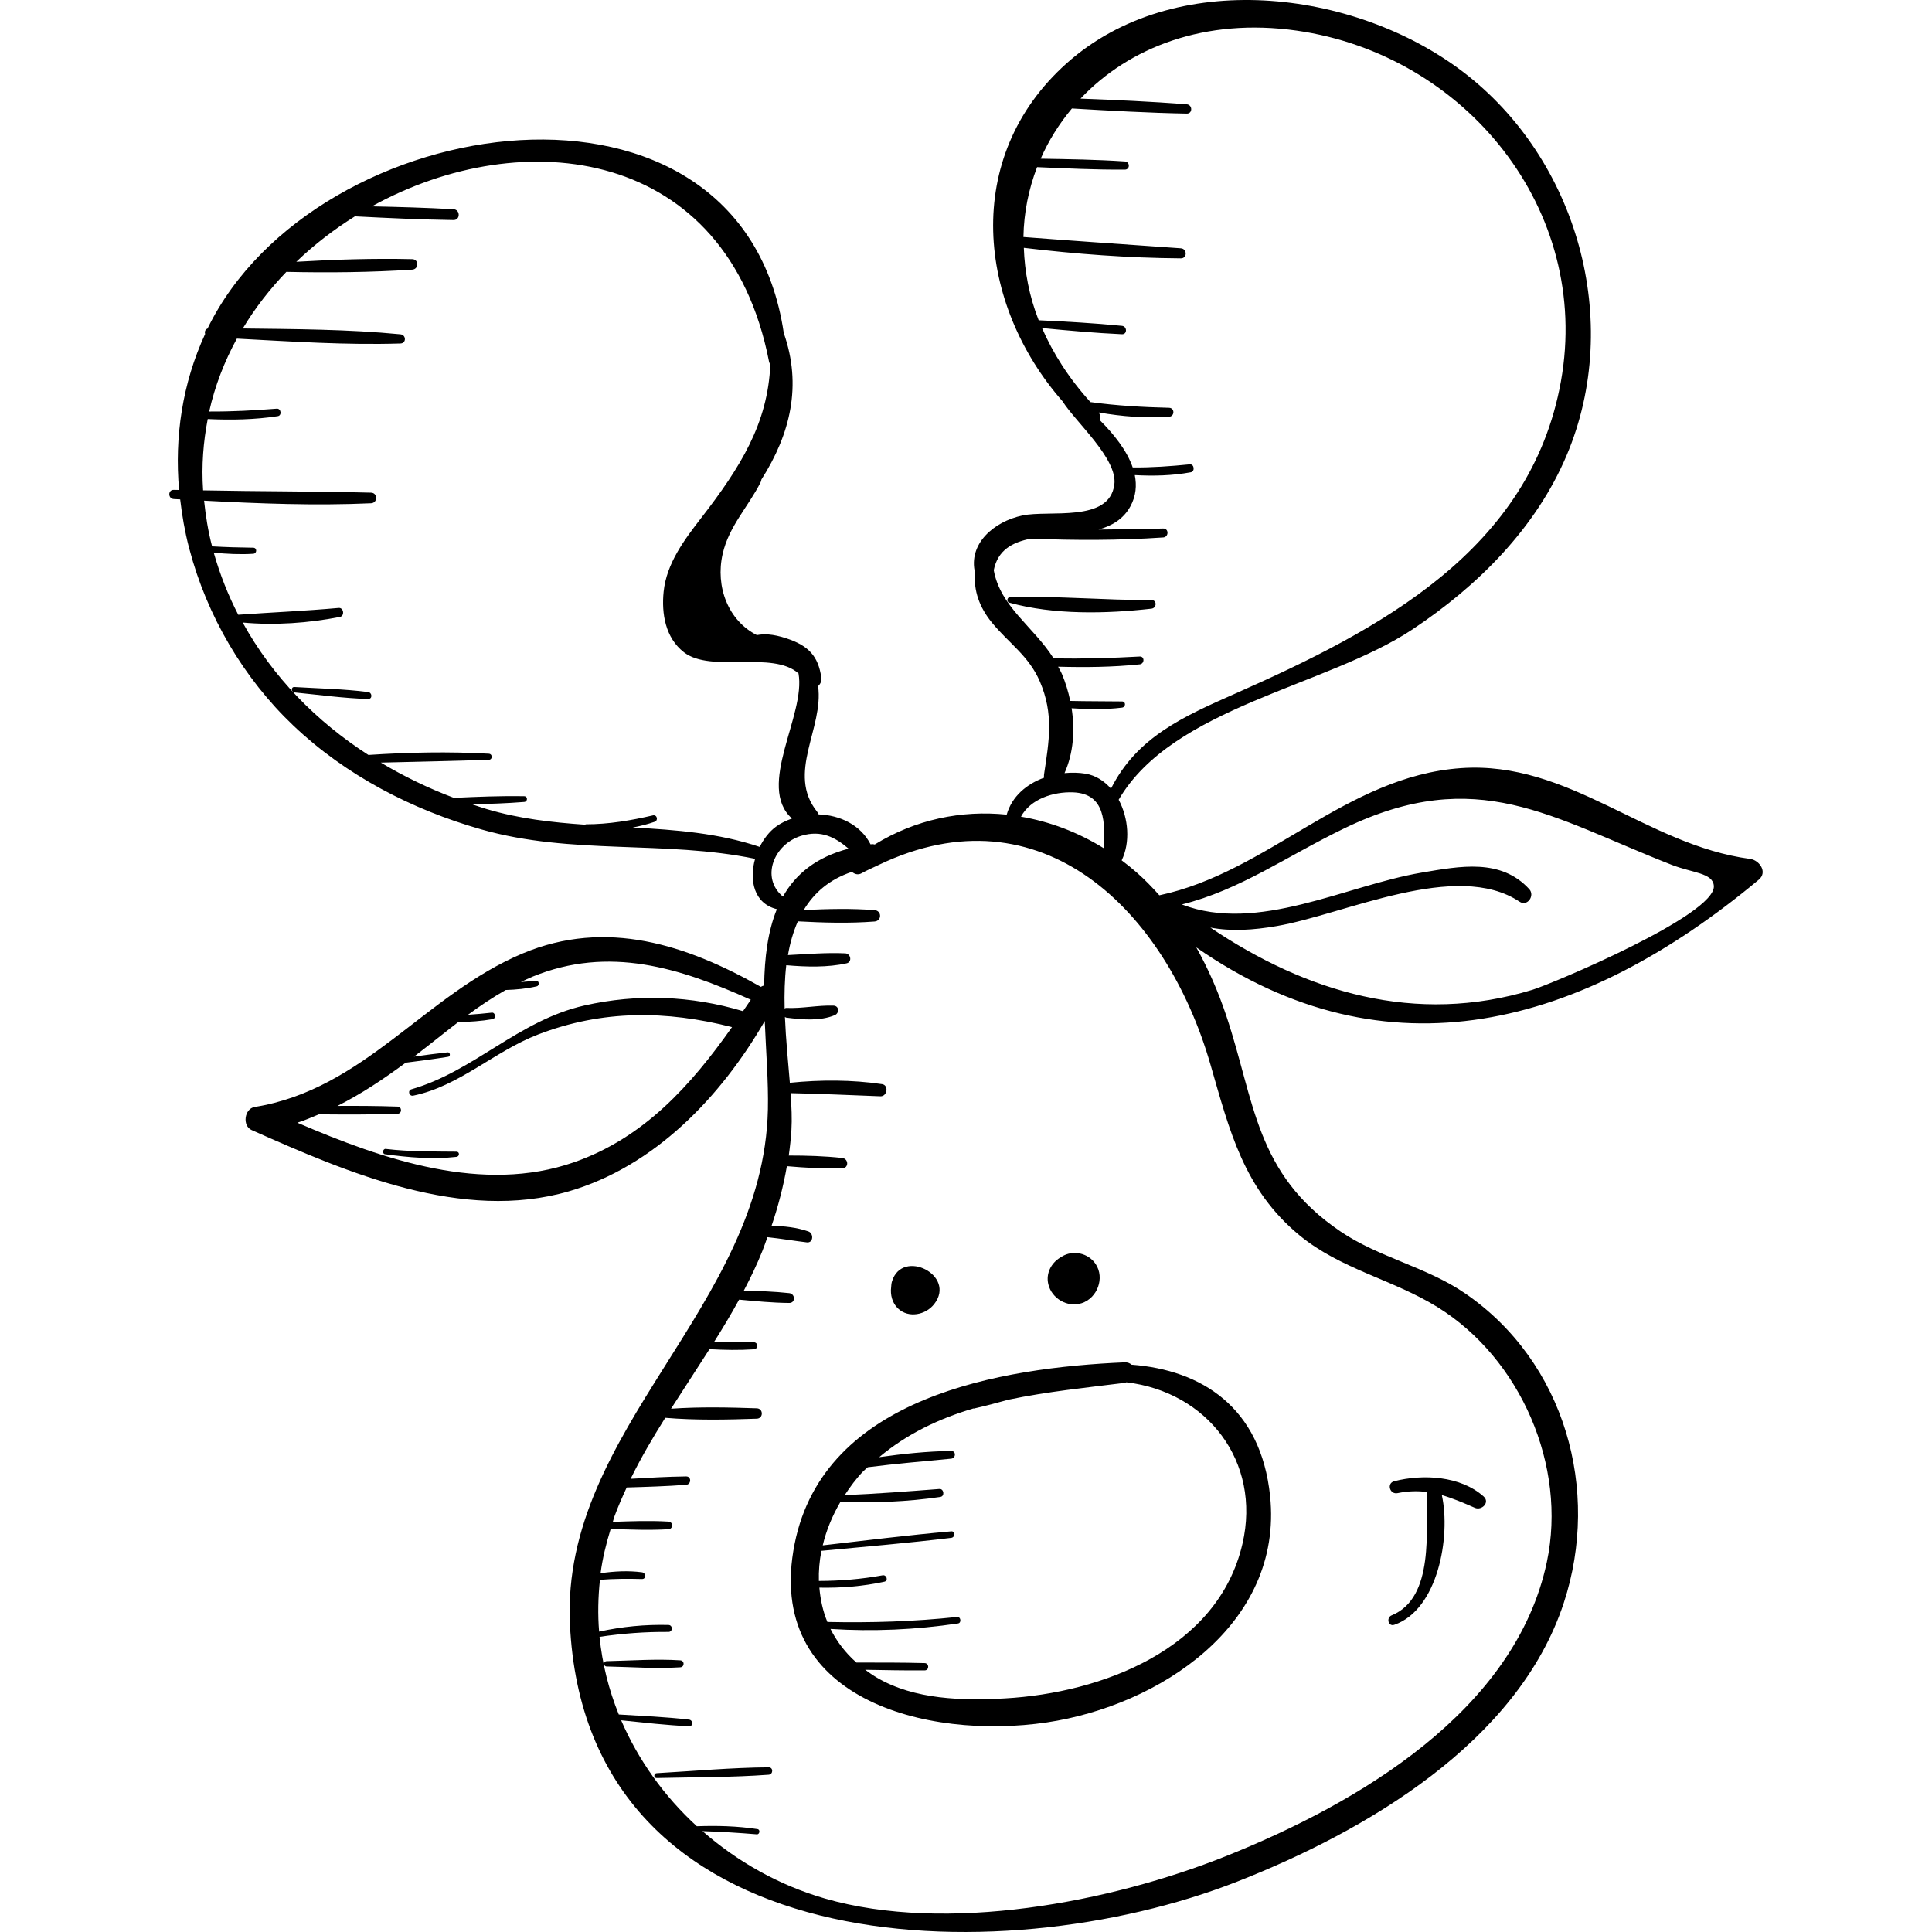 <?xml version="1.0" encoding="iso-8859-1"?>
<!-- Generator: Adobe Illustrator 18.0.0, SVG Export Plug-In . SVG Version: 6.00 Build 0)  -->
<!DOCTYPE svg PUBLIC "-//W3C//DTD SVG 1.1//EN" "http://www.w3.org/Graphics/SVG/1.1/DTD/svg11.dtd">
<svg version="1.1" id="Capa_1" xmlns="http://www.w3.org/2000/svg" xmlns:xlink="http://www.w3.org/1999/xlink" x="0px" y="0px"
	 viewBox="0 0 277.218 277.218" style="enable-background:new 0 0 277.218 277.218;" xml:space="preserve">
<g>
	<path d="M182.244,214.665c-1.324-12.792-9.873-18.089-19.884-18.849c-0.233-0.213-0.553-0.355-0.992-0.336
		c-17.741,0.761-43.12,4.915-47.346,26.026c-4.459,22.279,18.932,28.199,36.179,25.639
		C166.288,244.757,184.154,233.12,182.244,214.665z M178.28,221.51c-3.508,15.184-20.284,21.417-34.087,22.188
		c-6.063,0.338-12.966,0.193-18.367-2.976c-0.602-0.354-1.148-0.739-1.681-1.131c2.844,0.049,5.688,0.114,8.533,0.089
		c0.674-0.006,0.673-1.027,0-1.046c-3.263-0.088-6.526-0.078-9.79-0.077c-1.624-1.438-2.845-3.073-3.723-4.824
		c6.122,0.396,12.228,0.113,18.3-0.786c0.525-0.078,0.407-0.991-0.126-0.934c-6.208,0.665-12.387,0.853-18.62,0.718
		c-0.655-1.574-1.003-3.236-1.147-4.923c3.137,0.06,6.23-0.186,9.32-0.854c0.602-0.13,0.343-1.026-0.253-0.917
		c-3.032,0.555-6.073,0.801-9.14,0.809c-0.045-1.436,0.085-2.888,0.365-4.327c0.006-0.001,0.008,0.005,0.014,0.004
		c6.206-0.586,12.42-1.112,18.609-1.86c0.584-0.071,0.607-0.989,0-0.935c-6.157,0.545-12.293,1.308-18.434,2.014
		c0.505-2.154,1.378-4.249,2.522-6.214c4.785,0.125,9.658-0.031,14.37-0.744c0.64-0.097,0.495-1.186-0.154-1.136
		c-4.542,0.349-9.048,0.697-13.588,0.888c0.793-1.217,1.662-2.392,2.684-3.451c0.198-0.205,0.427-0.357,0.63-0.555
		c3.978-0.506,7.971-0.843,11.965-1.227c0.697-0.068,0.727-1.12,0-1.109c-3.467,0.049-6.904,0.414-10.329,0.892
		c3.971-3.335,8.581-5.533,13.512-6.989c0.029-0.003,0.049,0.018,0.078,0.012c1.651-0.367,3.297-0.812,4.945-1.268
		c5.552-1.164,11.282-1.743,16.68-2.415c0.096-0.012,0.168-0.057,0.254-0.082C173.168,199.704,181.017,209.662,178.28,221.51z"/>
	<path d="M252.36,126.23c1.315-1.098,0.082-2.811-1.237-2.986c-14.945-1.979-25.947-14.119-41.505-13.026
		c-16.477,1.158-27.677,14.95-43.266,18.246c-1.014-1.137-2.076-2.239-3.242-3.263c-0.703-0.617-1.426-1.198-2.164-1.751
		c1.251-2.563,0.993-6.047-0.431-8.7c7.76-13.318,29.814-16.232,42.149-24.434c9.365-6.227,17.723-14.525,22.153-25.035
		c8.088-19.187,1.535-42.517-14.976-55.035c-15.582-11.813-41.352-14.942-56.786-1.168c-15.113,13.488-12.81,34.586-0.588,48.513
		c0,0,0,0.002,0.001,0.003c1.929,3.03,7.916,8.241,7.425,11.938c-0.731,5.511-9.335,3.614-13.183,4.43
		c-4.122,0.875-7.823,4.083-6.795,8.264c-0.237,2.468,0.604,4.901,2.403,7.1c2.43,2.97,5.314,4.779,6.898,8.483
		c1.993,4.657,1.323,8.46,0.589,13.309c-0.025,0.164-0.017,0.322,0.01,0.472c-2.497,0.908-4.613,2.659-5.369,5.302
		c-6.482-0.669-13.086,0.688-18.933,4.283c-0.135-0.027-0.266-0.063-0.423-0.044c-0.06,0.007-0.111,0.021-0.171,0.028
		c-1.42-2.796-4.401-4.193-7.453-4.301c-0.059-0.131-0.123-0.263-0.226-0.391c-4.425-5.524,0.986-11.991,0.146-18.016
		c0.318-0.286,0.532-0.715,0.472-1.164c-0.43-3.18-1.89-4.647-4.974-5.677c-2.066-0.69-3.359-0.661-4.279-0.48
		c-4.118-2.077-5.981-6.943-4.915-11.645c0.907-3.999,3.665-6.747,5.444-10.279c0.063-0.125,0.099-0.257,0.116-0.392
		c4.184-6.569,5.84-13.541,3.212-21.019c-6.091-41.27-67.249-32.335-82.671-0.679c-0.005,0.01-0.009,0.02-0.014,0.03
		c-0.332,0.127-0.446,0.456-0.343,0.774c-3.284,7.123-4.403,14.807-3.738,22.383c-0.256-0.007-0.511-0.003-0.767-0.012
		c-0.85-0.028-0.841,1.268,0,1.315c0.307,0.017,0.616,0.032,0.924,0.049c0.267,2.307,0.666,4.601,1.248,6.859
		c-0.017,0.111,0.017,0.214,0.082,0.296c2.523,9.564,7.753,18.505,14.924,25.314c7.527,7.147,17.017,12.051,26.951,14.887
		c12.988,3.706,26.277,1.529,39.289,4.22c-0.867,3.073-0.176,6.42,3.126,7.226c-1.315,3.215-1.767,6.989-1.829,10.95
		c-0.162,0.031-0.318,0.103-0.469,0.193c-10.643-6.022-22.175-9.83-34.177-4.792c-14.012,5.882-22.749,19.507-38.449,22.028
		c-1.486,0.239-1.818,2.7-0.434,3.316c13.791,6.132,30.234,13.227,45.51,8.788c12.286-3.57,21.812-13.545,28.108-24.434
		c0.178,4.383,0.538,8.777,0.451,12.684c-0.63,28.337-29.661,45.842-28.41,73.751c2.191,48.898,61.531,50.473,95.739,37.054
		c18.424-7.228,40.31-19.98,46.876-40.012c5.307-16.192,0.154-34.55-14.122-44.371c-5.555-3.822-12.382-5.153-17.925-8.913
		c-12.271-8.324-12.251-18.61-16.391-30.974c-1.141-3.406-2.563-6.693-4.302-9.789C199.021,154.981,226.994,147.393,252.36,126.23z
		 M106.613,145.088c-7.431-2.225-15.156-2.531-22.755-0.812c-9.465,2.142-15.853,9.448-24.817,12.02
		c-0.593,0.169-0.343,1.039,0.253,0.916c6.622-1.363,11.622-6.353,17.908-8.775c9.262-3.568,18.414-3.455,27.835-1.061
		c-5.885,8.333-12.629,15.897-22.69,19.399c-13.026,4.534-27.26-0.333-39.682-5.682c1.068-0.337,2.073-0.778,3.089-1.201
		c3.764,0.031,7.527,0.054,11.289-0.08c0.663-0.024,0.663-1.006,0-1.03c-2.874-0.102-5.748-0.112-8.623-0.098
		c3.387-1.7,6.58-3.821,9.795-6.202c2.038-0.255,4.075-0.52,6.104-0.85c0.357-0.058,0.278-0.678-0.087-0.638
		c-1.618,0.175-3.23,0.388-4.841,0.617c0.102-0.077,0.202-0.148,0.304-0.225c2.024-1.544,4.017-3.167,6.054-4.728
		c1.652-0.034,3.299-0.138,4.941-0.423c0.522-0.09,0.408-0.993-0.126-0.933c-1.137,0.126-2.274,0.227-3.412,0.305
		c1.741-1.288,3.535-2.489,5.409-3.555c1.488-0.047,2.968-0.18,4.451-0.526c0.442-0.103,0.358-0.863-0.11-0.809
		c-0.719,0.083-1.44,0.131-2.16,0.191c0.548-0.263,1.091-0.533,1.657-0.765c11-4.499,21.122-1.274,31.335,3.305
		C107.366,143.999,106.986,144.541,106.613,145.088z M142.59,81.813c0.586-2.909,2.686-4.006,5.321-4.528
		c6.336,0.26,12.649,0.261,18.993-0.169c0.815-0.055,0.833-1.306,0-1.283c-3.089,0.084-6.179,0.126-9.269,0.151
		c1.92-0.545,3.562-1.5,4.562-3.332c0.811-1.486,0.926-2.995,0.631-4.48c2.689,0.145,5.377,0.085,8.035-0.408
		c0.634-0.118,0.498-1.201-0.153-1.136c-2.732,0.271-5.443,0.47-8.181,0.446c-0.841-2.461-2.74-4.816-4.755-6.821
		c0.139-0.331,0.088-0.705-0.099-1.067c3.333,0.581,6.679,0.841,10.073,0.612c0.818-0.055,0.833-1.263,0-1.284
		c-3.762-0.093-7.509-0.3-11.24-0.815c-0.013-0.002-0.021,0.01-0.034,0.008c-3.104-3.42-5.38-7.008-6.958-10.637
		c3.819,0.37,7.634,0.712,11.469,0.889c0.785,0.036,0.758-1.129,0-1.204c-3.977-0.394-7.958-0.611-11.949-0.801
		c-1.367-3.477-2.009-6.971-2.13-10.393c7.475,0.893,15.007,1.455,22.532,1.51c0.937,0.007,0.917-1.377,0-1.442
		c-7.532-0.533-15.061-1.04-22.589-1.621c0.057-3.488,0.746-6.864,1.957-10.026c4.198,0.179,8.401,0.387,12.601,0.356
		c0.761-0.005,0.747-1.122,0-1.172c-4.018-0.272-8.052-0.326-12.081-0.396c1.129-2.595,2.65-5.01,4.48-7.206
		c5.493,0.319,10.974,0.633,16.477,0.733c0.866,0.016,0.843-1.264,0-1.331c-5.077-0.402-10.153-0.616-15.239-0.818
		c6.949-7.36,17.875-11.627,31.025-9.754c24.165,3.442,42.337,25.679,37.902,50.338c-4.366,24.273-26.044,35.639-46.696,44.775
		c-7.5,3.318-14.146,6.261-17.864,13.654c-0.961-1.086-2.169-1.899-3.66-2.149c-0.972-0.163-1.991-0.173-3.005-0.079
		c1.28-2.871,1.511-6.152,1.016-9.308c2.413,0.166,4.838,0.208,7.232-0.09c0.55-0.068,0.588-0.879,0-0.887
		c-2.482-0.034-4.953-0.014-7.427-0.074c-0.281-1.336-0.678-2.64-1.195-3.864c-0.156-0.371-0.363-0.697-0.545-1.046
		c3.907,0.104,7.808,0.069,11.705-0.337c0.706-0.073,0.734-1.166,0-1.125c-4.118,0.23-8.23,0.339-12.351,0.268
		C148.284,89.898,143.537,87.068,142.59,81.813z M153.956,113.691c4.737,0.17,4.59,4.472,4.44,8.032
		c-3.724-2.31-7.766-3.837-11.9-4.541C147.88,114.616,151.174,113.591,153.956,113.691z M109.01,121.522
		c-5.901-1.986-12.039-2.448-18.225-2.784c1.056-0.205,2.105-0.456,3.143-0.82c0.574-0.201,0.349-1.056-0.253-0.917
		c-3.162,0.732-6.337,1.274-9.591,1.276c-0.06,0-0.087,0.04-0.134,0.057c-4.734-0.324-9.459-0.856-14.09-2.234
		c-0.719-0.214-1.426-0.459-2.137-0.695c2.502-0.051,5.002-0.138,7.492-0.334c0.522-0.041,0.537-0.814,0-0.824
		c-3.36-0.062-6.725,0.079-10.087,0.236c-3.658-1.38-7.168-3.08-10.484-5.058c5.166-0.125,10.332-0.23,15.496-0.404
		c0.563-0.019,0.559-0.84,0-0.871c-5.746-0.326-11.528-0.205-17.279,0.175c-7.473-4.809-13.746-11.199-18.039-19.001
		c4.605,0.428,9.459,0.077,13.943-0.801c0.719-0.14,0.567-1.358-0.175-1.292c-4.805,0.433-9.604,0.632-14.406,0.976
		c-1.44-2.792-2.621-5.763-3.514-8.905c1.884,0.175,3.773,0.279,5.666,0.157c0.556-0.036,0.567-0.866,0-0.871
		c-1.975-0.021-3.94-0.08-5.904-0.191c-0.586-2.233-0.923-4.41-1.148-6.557c7.974,0.423,15.987,0.731,23.955,0.372
		c0.975-0.044,0.983-1.495,0-1.521c-8.031-0.213-16.065-0.171-24.097-0.333c-0.246-3.555,0.031-6.96,0.664-10.229
		c3.363,0.154,6.723,0.097,10.06-0.416c0.605-0.093,0.468-1.122-0.145-1.074c-3.24,0.253-6.463,0.429-9.706,0.409
		c0.829-3.711,2.197-7.204,3.972-10.458c7.815,0.409,15.672,0.942,23.476,0.696c0.86-0.027,0.831-1.234,0-1.315
		c-7.491-0.73-15.078-0.744-22.624-0.839c1.758-2.939,3.878-5.647,6.25-8.122c6.01,0.135,12.09,0.074,18.063-0.319
		c0.959-0.064,0.977-1.483,0-1.505c-5.51-0.129-11.096,0.049-16.633,0.375c2.562-2.458,5.396-4.638,8.406-6.518
		c4.713,0.242,9.425,0.463,14.146,0.531c1.005,0.014,0.992-1.497,0-1.553c-3.903-0.219-7.806-0.327-11.712-0.413
		c21.693-12.004,50.97-8.519,56.984,22.26c0.034,0.171,0.099,0.314,0.186,0.436c-0.348,8.445-4.255,14.707-9.97,22.086
		c-2.394,3.091-4.924,6.479-5.336,10.51c-0.321,3.146,0.248,6.619,2.91,8.689c3.894,3.026,12.708-0.286,16.443,3.04
		c1.076,5.958-6.112,16.171-0.938,20.82c-0.819,0.295-1.607,0.657-2.298,1.169C110.386,119.324,109.589,120.357,109.01,121.522z
		 M115.003,119.918c2.85-0.853,4.845,0.231,6.762,1.857c-4.682,1.225-7.622,3.674-9.422,6.878
		C109.09,125.946,111.038,121.106,115.003,119.918z M173.679,152.718c2.75,9.522,4.781,17.927,12.769,24.522
		c5.899,4.871,13.423,6.354,19.808,10.308c11.923,7.384,18.617,22.794,15.697,36.582c-4.527,21.387-27.086,34.619-45.989,42.184
		c-16.641,6.66-40.168,11.152-57.623,6.094c-6.623-1.92-12.569-5.309-17.545-9.664c2.601,0.08,5.196,0.244,7.796,0.458
		c0.422,0.035,0.527-0.683,0.101-0.747c-2.891-0.439-5.794-0.516-8.705-0.412c-4.679-4.291-8.397-9.49-10.861-15.202
		c3.244,0.328,6.487,0.709,9.744,0.855c0.623,0.028,0.592-0.882,0-0.951c-3.347-0.389-6.72-0.53-10.083-0.736
		c-1.443-3.552-2.371-7.299-2.763-11.143c3.285-0.488,6.568-0.733,9.891-0.706c0.644,0.005,0.642-0.982,0-0.998
		c-3.358-0.085-6.671,0.237-9.95,0.957c-0.203-2.448-0.149-4.935,0.119-7.436c2.005-0.161,4.001-0.167,6.025-0.114
		c0.64,0.016,0.597-0.889,0-0.966c-1.981-0.258-3.969-0.15-5.937,0.135c0.281-2.115,0.796-4.238,1.451-6.359
		c2.765,0.099,5.538,0.21,8.292,0.045c0.703-0.042,0.704-1.051,0-1.093c-2.652-0.159-5.322-0.061-7.985,0.035
		c0.087-0.258,0.14-0.516,0.233-0.773c0.517-1.42,1.129-2.794,1.759-4.16c2.843-0.083,5.687-0.168,8.524-0.381
		c0.763-0.058,0.785-1.215,0-1.204c-2.655,0.036-5.306,0.185-7.956,0.341c1.467-3.005,3.172-5.897,4.962-8.75
		c4.337,0.366,8.824,0.274,13.139,0.126c0.958-0.032,0.96-1.457,0-1.489c-4.037-0.137-8.228-0.227-12.306,0.058
		c1.822-2.852,3.694-5.685,5.517-8.547c2.118,0.122,4.255,0.161,6.366,0.021c0.652-0.043,0.653-0.971,0-1.014
		c-1.9-0.126-3.82-0.096-5.731-0.005c1.261-2.005,2.479-4.034,3.614-6.106c2.393,0.222,4.789,0.456,7.192,0.476
		c0.928,0.008,0.881-1.313,0-1.41c-2.162-0.239-4.339-0.302-6.515-0.359c0.973-1.857,1.886-3.746,2.668-5.702
		c0.261-0.652,0.477-1.312,0.718-1.967c1.894,0.196,3.759,0.522,5.659,0.746c0.943,0.111,1.013-1.293,0.213-1.572
		c-1.671-0.582-3.483-0.767-5.276-0.809c0.953-2.804,1.687-5.65,2.196-8.552c2.641,0.23,5.304,0.379,7.937,0.311
		c0.979-0.025,0.935-1.387,0-1.489c-2.53-0.276-5.104-0.351-7.668-0.35c0.174-1.221,0.308-2.453,0.384-3.701
		c0.093-1.521,0.017-3.316-0.12-5.252c4.304,0.088,8.583,0.287,12.889,0.451c0.978,0.037,1.238-1.594,0.236-1.743
		c-4.3-0.64-8.873-0.642-13.233-0.195c-0.243-2.952-0.572-6.2-0.706-9.452c0.069,0.031,0.108,0.094,0.192,0.105
		c2.225,0.281,4.837,0.532,6.956-0.354c0.692-0.29,0.656-1.342-0.186-1.369c-2.256-0.074-4.491,0.432-6.77,0.33
		c-0.105-0.005-0.153,0.057-0.233,0.085c-0.051-2.112,0-4.209,0.233-6.214c2.878,0.257,5.955,0.332,8.66-0.271
		c0.83-0.185,0.601-1.395-0.194-1.432c-2.699-0.125-5.477,0.113-8.221,0.249c0.29-1.724,0.76-3.345,1.418-4.839
		c3.644,0.197,7.4,0.307,11.01,0.022c1.049-0.083,1.051-1.549,0-1.632c-3.334-0.263-6.786-0.177-10.169-0.012
		c1.467-2.442,3.646-4.387,6.92-5.482c0.357,0.327,0.877,0.489,1.363,0.215c0.794-0.445,1.565-0.765,2.347-1.144
		c0.054-0.029,0.117-0.045,0.165-0.08C149.381,112.953,167.288,130.59,173.679,152.718z M219.425,127.577
		c-4.078-4.438-9.906-3.301-15.451-2.363c-10.817,1.831-23.52,8.753-34.393,4.566c8.417-2.1,15.001-6.912,23.355-10.944
		c19.036-9.187,29.654-1.497,46.917,5.252c3.024,1.182,5.907,1.151,6.063,3.015c0.349,4.18-23.259,14.076-26.027,14.919
		c-16.792,5.116-32.473,0.327-46.218-8.926c3.019,0.563,6.147,0.362,9.534-0.219c9.727-1.671,25.76-9.529,34.829-3.496
		C219.157,130.129,220.278,128.506,219.425,127.577z"/>
	<path d="M128.003,183.823c-0.087,0.279-0.125,0.562-0.132,0.846c-0.149,1.113,0.153,2.298,0.983,3.083
		c1.525,1.443,3.992,0.92,5.203-0.647C137.247,182.982,129.492,179.103,128.003,183.823z"/>
	<path d="M157.221,181.388c-1.07-1.621-3.273-2.059-4.831-1.1c-0.073,0.036-0.139,0.083-0.21,0.123
		c-0.036,0.027-0.077,0.045-0.112,0.073c-1.233,0.775-2.011,2.22-1.654,3.763c0.481,2.078,2.751,3.412,4.794,2.745
		C157.459,186.257,158.537,183.381,157.221,181.388z"/>
	<path d="M110.29,253.59c-5.35,0.042-10.723,0.536-16.065,0.839c-0.445,0.025-0.451,0.708,0,0.697
		c5.344-0.134,10.734-0.081,16.065-0.474C110.963,254.602,110.982,253.584,110.29,253.59z"/>
	<path d="M97.607,238.237c-3.497-0.229-7.061,0.045-10.564,0.119c-0.489,0.01-0.49,0.75,0,0.761
		c3.502,0.073,7.066,0.348,10.564,0.119C98.248,239.194,98.25,238.279,97.607,238.237z"/>
	<path d="M65.492,165.25c-3.405-0.034-6.754,0.009-10.144-0.395c-0.43-0.051-0.536,0.703-0.103,0.762
		c3.377,0.46,6.849,0.767,10.248,0.377C65.957,165.942,65.984,165.255,65.492,165.25z"/>
	<path d="M52.811,99.298c-3.491-0.447-7.052-0.508-10.565-0.72c-0.504-0.031-0.489,0.729,0,0.776
		c3.507,0.34,7.042,0.839,10.565,0.941C53.47,100.316,53.428,99.377,52.811,99.298z"/>
	<path d="M212.878,214.722c-3.325-2.964-8.706-3.236-12.827-2.185c-1.115,0.284-0.64,1.938,0.472,1.711
		c1.538-0.314,2.916-0.337,4.232-0.168c-0.196,5.269,1.14,15.176-5.064,17.698c-0.819,0.333-0.5,1.662,0.375,1.36
		c6.245-2.158,8.129-12.607,6.821-18.606c1.545,0.44,3.069,1.089,4.734,1.819C212.609,216.786,213.835,215.576,212.878,214.722z"/>
	<path d="M165.22,86.099c-6.74,0.027-13.562-0.61-20.273-0.43c-0.459,0.012-0.566,0.683-0.109,0.809
		c6.381,1.763,13.866,1.596,20.383,0.857C165.99,87.248,166.036,86.095,165.22,86.099z"/>
</g>
<g>
</g>
<g>
</g>
<g>
</g>
<g>
</g>
<g>
</g>
<g>
</g>
<g>
</g>
<g>
</g>
<g>
</g>
<g>
</g>
<g>
</g>
<g>
</g>
<g>
</g>
<g>
</g>
<g>
</g>
</svg>
